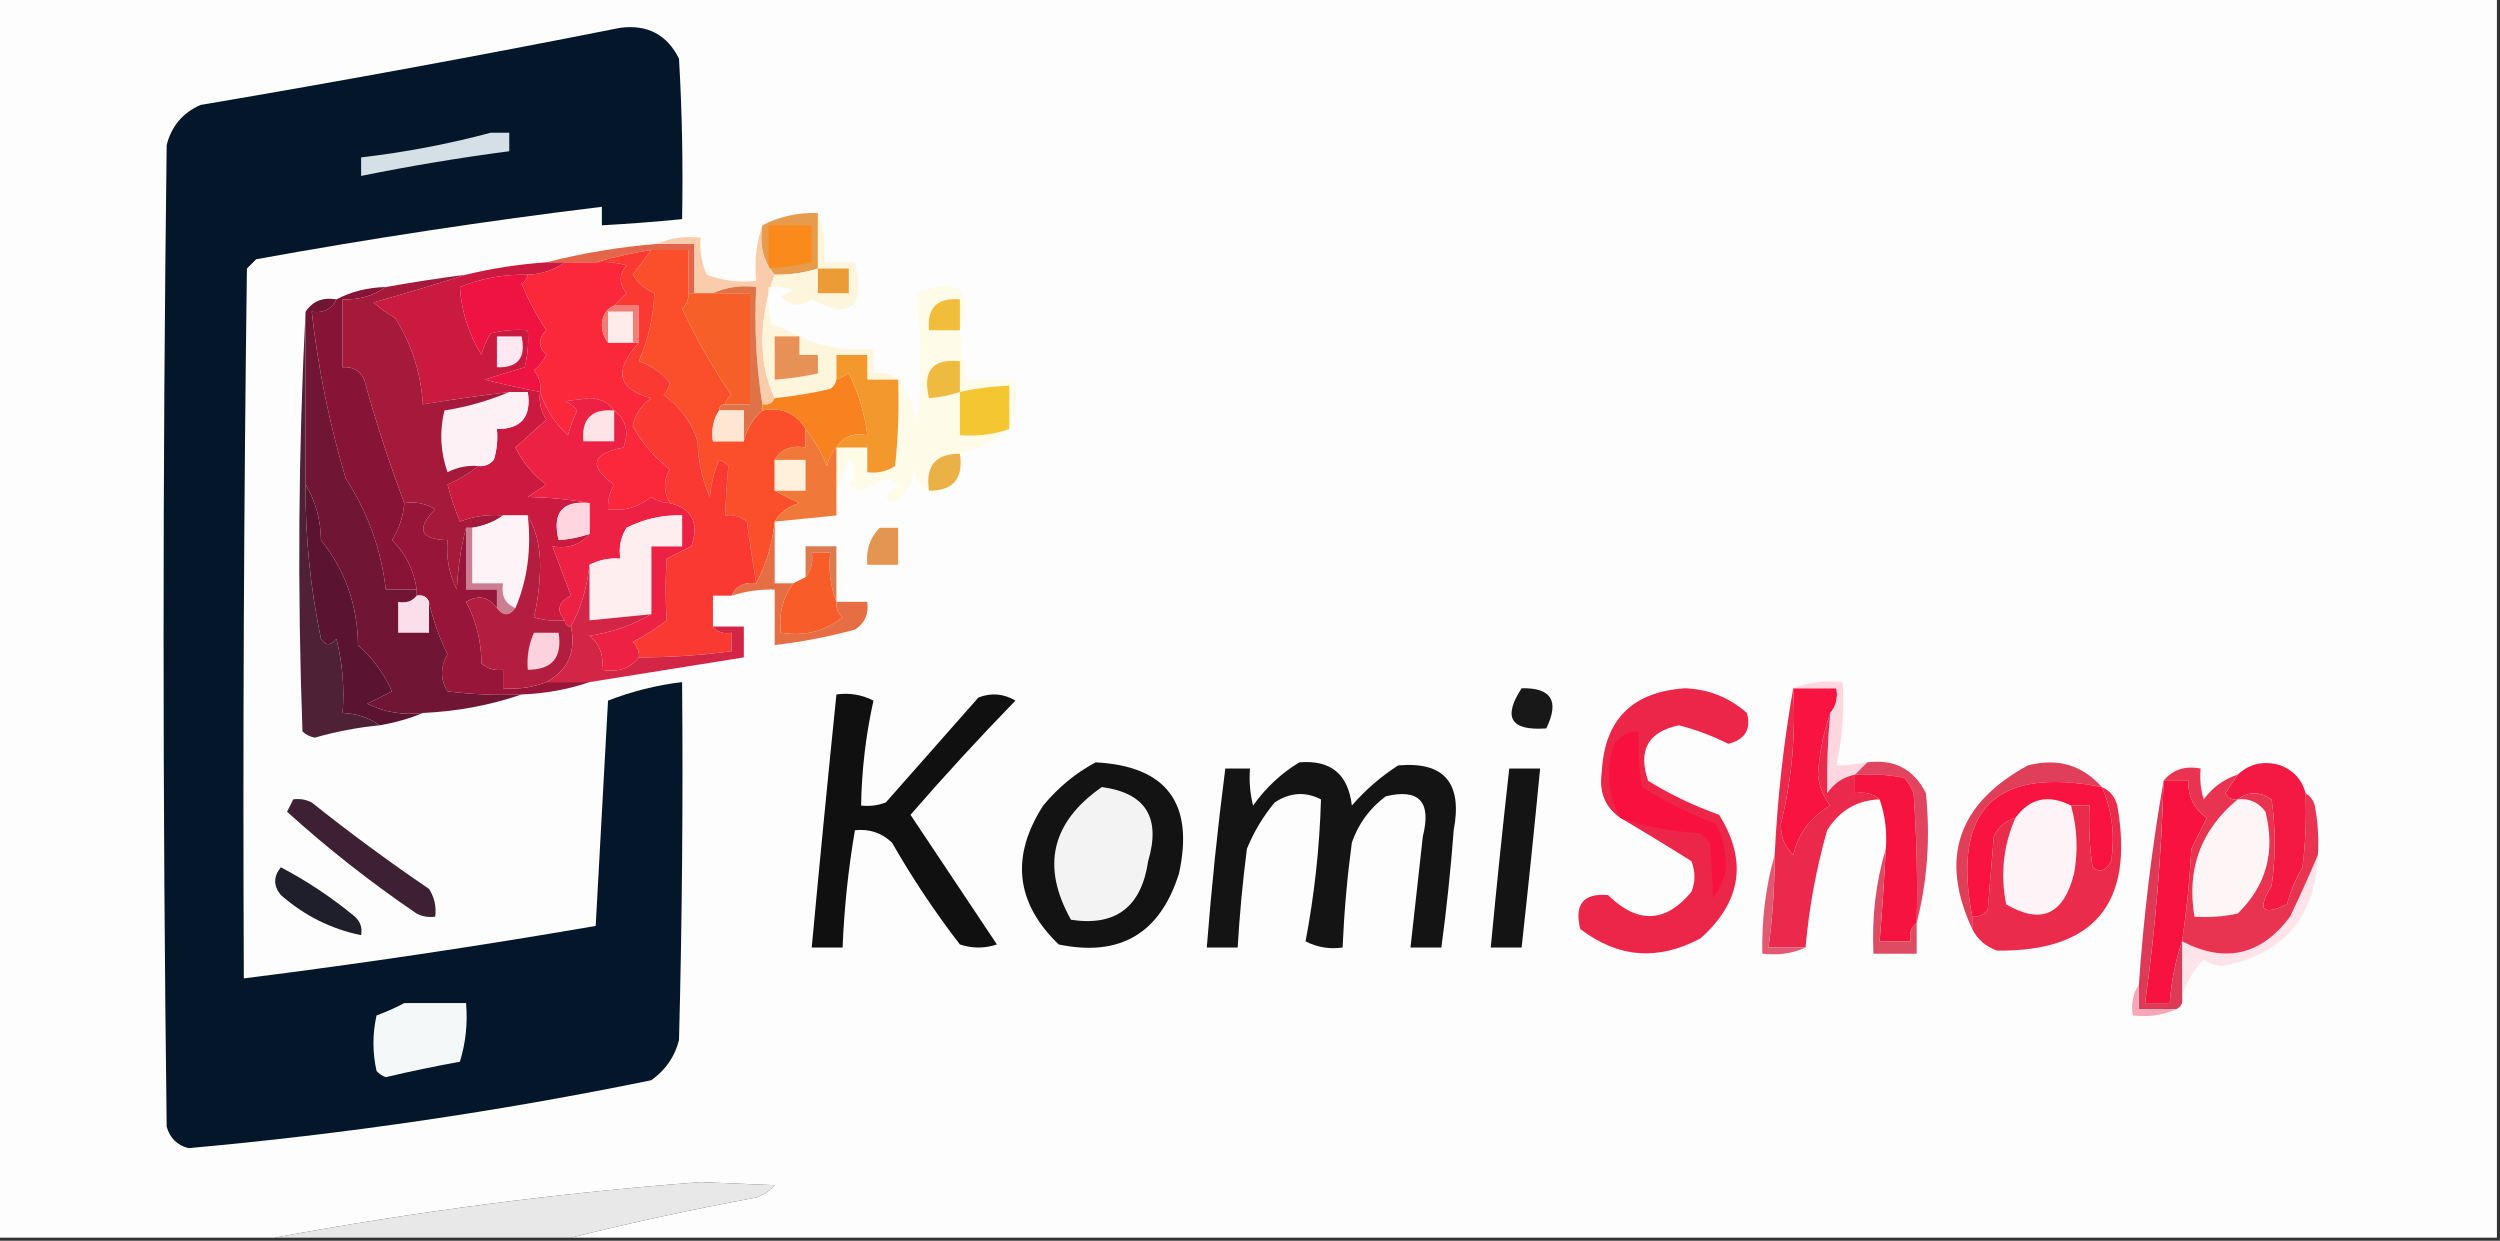 <?xml version="1.0" encoding="UTF-8"?>
<!DOCTYPE svg PUBLIC "-//W3C//DTD SVG 1.1//EN" "http://www.w3.org/Graphics/SVG/1.1/DTD/svg11.dtd">
<svg xmlns="http://www.w3.org/2000/svg" version="1.1" width="405px" height="201px" style="shape-rendering:geometricPrecision; text-rendering:geometricPrecision; image-rendering:optimizeQuality; fill-rule:evenodd; clip-rule:evenodd" xmlns:xlink="http://www.w3.org/1999/xlink">
<rect width="100%" height="100%" fill="#333333" stroke="none"/>
<g><path style="opacity:1" fill="#fdfdfd" d="M -0.5,-0.5 C 134.5,-0.5 269.5,-0.5 404.5,-0.5C 404.5,66.5 404.5,133.5 404.5,200.5C 300.5,200.5 196.5,200.5 92.5,200.5C 102.332,198.045 112.332,195.879 122.5,194C 123.672,193.581 124.672,192.915 125.5,192C 121.5,191.833 117.5,191.667 113.5,191.5C 90.207,193.286 67.207,196.286 44.5,200.5C 29.5,200.5 14.5,200.5 -0.5,200.5C -0.5,133.5 -0.5,66.5 -0.5,-0.5 Z"/></g>
<g><path style="opacity:1" fill="#e79b4d" d="M 132.5,34.5 C 132.5,37.5 132.5,40.5 132.5,43.5C 130.236,44.219 127.903,44.552 125.5,44.5C 123.631,42.365 122.964,39.698 123.5,36.5C 126.219,35.087 129.219,34.42 132.5,34.5 Z"/></g>
<g><path style="opacity:1" fill="#f98a1b" d="M 124.5,36.5 C 126.833,36.5 129.167,36.5 131.5,36.5C 131.5,38.5 131.5,40.5 131.5,42.5C 129.194,42.993 126.861,43.326 124.5,43.5C 124.5,41.167 124.5,38.833 124.5,36.5 Z"/></g>
<g><path style="opacity:1" fill="#e4664a" d="M 106.5,39.5 C 108.5,39.5 110.5,39.5 112.5,39.5C 112.5,42.167 112.5,44.833 112.5,47.5C 112.167,47.5 111.833,47.5 111.5,47.5C 111.5,45.167 111.5,42.833 111.5,40.5C 109.5,40.5 107.5,40.5 105.5,40.5C 102.345,40.99 99.345,41.656 96.5,42.5C 94.833,42.5 93.167,42.5 91.5,42.5C 90.5,42.5 89.5,42.5 88.5,42.5C 94.291,41.013 100.291,40.013 106.5,39.5 Z"/></g>
<g><path style="opacity:1" fill="#04172a" d="M 100.5,4.5 C 104.888,3.943 108.055,5.61 110,9.5C 110.5,18.16 110.666,26.827 110.5,35.5C 106.176,35.927 101.842,36.261 97.5,36.5C 97.5,35.5 97.5,34.5 97.5,33.5C 78.77,35.788 60.104,38.621 41.5,42C 41,42.5 40.5,43 40,43.5C 39.5,81.832 39.333,120.165 39.5,158.5C 58.555,156.102 77.555,153.269 96.5,150C 97.157,137.895 97.824,125.729 98.5,113.5C 102.378,111.991 106.378,110.991 110.5,110.5C 110.667,129.836 110.5,149.17 110,168.5C 109.31,171.196 107.81,173.363 105.5,175C 80.694,180.079 55.694,183.746 30.5,186C 28.667,185.5 27.5,184.333 27,182.5C 26.333,129.5 26.333,76.5 27,23.5C 27.786,20.417 29.619,18.251 32.5,17C 55.357,13.127 78.023,8.96 100.5,4.5 Z"/></g>
<g><path style="opacity:1" fill="#d4e0e6" d="M 79.5,21.5 C 80.5,21.5 81.5,21.5 82.5,21.5C 82.5,22.5 82.5,23.5 82.5,24.5C 74.448,25.555 66.448,26.888 58.5,28.5C 58.5,27.5 58.5,26.5 58.5,25.5C 65.712,24.657 72.712,23.323 79.5,21.5 Z"/></g>
<g><path style="opacity:1" fill="#ee1340" d="M 85.5,44.5 C 85.389,45.117 85.056,45.617 84.5,46C 85.599,48.606 86.932,51.106 88.5,53.5C 87.167,54.833 87.167,56.167 88.5,57.5C 88.023,58.478 87.357,59.311 86.5,60C 87.337,61.011 87.67,62.178 87.5,63.5C 84.527,62.916 81.527,62.249 78.5,61.5C 80.686,60.779 82.853,60.112 85,59.5C 85.496,57.527 85.662,55.527 85.5,53.5C 83.473,53.338 81.473,53.505 79.5,54C 78.809,55.067 78.309,56.234 78,57.5C 75.924,54.107 74.758,50.44 74.5,46.5C 77.95,45.09 81.616,44.424 85.5,44.5 Z"/></g>
<g><path style="opacity:1" fill="#fa283a" d="M 91.5,42.5 C 93.167,42.5 94.833,42.5 96.5,42.5C 98.199,42.34 99.866,42.507 101.5,43C 100.253,44.458 100.253,45.958 101.5,47.5C 100.757,48.182 100.091,48.849 99.5,49.5C 98.306,49.97 97.64,50.97 97.5,52.5C 97.519,53.726 97.853,54.726 98.5,55.5C 99.833,55.5 101.167,55.5 102.5,55.5C 102.833,55.5 103.167,55.5 103.5,55.5C 99.363,60.041 100.03,63.041 105.5,64.5C 103.896,65.603 102.896,67.103 102.5,69C 103.989,71.751 105.989,74.084 108.5,76C 107.464,77.775 107.464,79.609 108.5,81.5C 107.417,81.461 106.417,81.127 105.5,80.5C 103.477,82.173 101.144,82.84 98.5,82.5C 98.421,81.07 98.754,79.736 99.5,78.5C 95.307,75.494 95.807,73.494 101,72.5C 101.941,70.011 101.441,68.011 99.5,66.5C 98.666,65.252 97.333,64.585 95.5,64.5C 94.167,64.667 92.833,64.833 91.5,65C 92.308,65.308 92.975,65.808 93.5,66.5C 92.902,67.795 92.402,69.128 92,70.5C 89.853,68.521 88.353,66.187 87.5,63.5C 87.67,62.178 87.337,61.011 86.5,60C 87.357,59.311 88.023,58.478 88.5,57.5C 87.167,56.167 87.167,54.833 88.5,53.5C 86.932,51.106 85.599,48.606 84.5,46C 85.056,45.617 85.389,45.117 85.5,44.5C 87.786,44.405 89.786,43.738 91.5,42.5 Z"/></g>
<g><path style="opacity:1" fill="#f9cdac" d="M 123.5,36.5 C 122.964,39.698 123.631,42.365 125.5,44.5C 124.252,47.738 123.585,51.238 123.5,55C 123.515,58.576 124.182,61.742 125.5,64.5C 125.158,65.338 124.492,65.672 123.5,65.5C 122.51,59.355 122.177,53.022 122.5,46.5C 119.941,46.198 117.607,46.532 115.5,47.5C 114.5,47.5 113.5,47.5 112.5,47.5C 112.5,44.833 112.5,42.167 112.5,39.5C 110.5,39.5 108.5,39.5 106.5,39.5C 108.607,38.532 110.941,38.198 113.5,38.5C 113.318,40.591 113.652,42.591 114.5,44.5C 117.086,45.48 119.753,45.813 122.5,45.5C 122.19,42.287 122.523,39.287 123.5,36.5 Z"/></g>
<g><path style="opacity:1" fill="#fef5dd" d="M 132.5,34.5 C 133.473,36.948 133.806,39.615 133.5,42.5C 135.167,42.5 136.833,42.5 138.5,42.5C 140.171,49.847 137.838,51.847 131.5,48.5C 129.608,49.813 127.941,49.646 126.5,48C 127.167,47.667 127.833,47.333 128.5,47C 127.207,46.51 125.873,46.343 124.5,46.5C 124.338,48.527 124.505,50.527 125,52.5C 126.622,53.099 128.122,53.766 129.5,54.5C 133.258,56.254 137.258,56.921 141.5,56.5C 141.5,57.833 141.5,59.167 141.5,60.5C 143.099,60.232 144.432,60.566 145.5,61.5C 143.833,61.5 142.167,61.5 140.5,61.5C 140.5,60.167 140.5,58.833 140.5,57.5C 138.833,57.5 137.167,57.5 135.5,57.5C 135.5,58.833 135.5,60.167 135.5,61.5C 135.389,62.117 135.056,62.617 134.5,63C 131.522,63.696 128.522,64.196 125.5,64.5C 124.182,61.742 123.515,58.576 123.5,55C 123.585,51.238 124.252,47.738 125.5,44.5C 127.903,44.552 130.236,44.219 132.5,43.5C 132.5,40.5 132.5,37.5 132.5,34.5 Z"/></g>
<g><path style="opacity:1" fill="#eb9c37" d="M 132.5,43.5 C 134.167,43.5 135.833,43.5 137.5,43.5C 137.5,44.833 137.5,46.167 137.5,47.5C 135.833,47.5 134.167,47.5 132.5,47.5C 132.5,46.167 132.5,44.833 132.5,43.5 Z"/></g>
<g><path style="opacity:1" fill="#f07e76" d="M 99.5,49.5 C 100.833,49.5 102.167,49.5 103.5,49.5C 103.5,51.5 103.5,53.5 103.5,55.5C 103.167,55.5 102.833,55.5 102.5,55.5C 102.5,53.833 102.5,52.167 102.5,50.5C 101.167,50.5 99.833,50.5 98.5,50.5C 98.5,52.167 98.5,53.833 98.5,55.5C 97.853,54.726 97.519,53.726 97.5,52.5C 97.64,50.97 98.306,49.97 99.5,49.5 Z"/></g>
<g><path style="opacity:1" fill="#ffebe9" d="M 102.5,55.5 C 101.167,55.5 99.833,55.5 98.5,55.5C 98.5,53.833 98.5,52.167 98.5,50.5C 99.833,50.5 101.167,50.5 102.5,50.5C 102.5,52.167 102.5,53.833 102.5,55.5 Z"/></g>
<g><path style="opacity:1" fill="#ca1a40" d="M 88.5,42.5 C 89.5,42.5 90.5,42.5 91.5,42.5C 89.786,43.738 87.786,44.405 85.5,44.5C 81.616,44.424 77.95,45.09 74.5,46.5C 74.758,50.44 75.924,54.107 78,57.5C 78.309,56.234 78.809,55.067 79.5,54C 81.473,53.505 83.473,53.338 85.5,53.5C 85.662,55.527 85.496,57.527 85,59.5C 82.853,60.112 80.686,60.779 78.5,61.5C 81.527,62.249 84.527,62.916 87.5,63.5C 87.287,65.144 87.62,66.644 88.5,68C 86.792,69.51 85.126,71.01 83.5,72.5C 84.701,74.909 86.367,76.909 88.5,78.5C 87.5,79.167 86.5,79.833 85.5,80.5C 88.931,80.576 92.265,80.909 95.5,81.5C 91.092,81.062 89.425,83.062 90.5,87.5C 92.216,87.371 93.883,87.038 95.5,86.5C 94.01,88.28 92.01,88.947 89.5,88.5C 90.478,91.131 91.478,93.798 92.5,96.5C 90.42,97.528 90.086,98.862 91.5,100.5C 89.801,100.66 88.134,100.494 86.5,100C 87.143,97.254 87.477,94.421 87.5,91.5C 87.478,88.41 86.812,85.743 85.5,83.5C 84.167,83.5 82.833,83.5 81.5,83.5C 79.08,83.292 76.747,83.626 74.5,84.5C 73.708,82.535 73.041,80.535 72.5,78.5C 74.36,77.675 76.026,76.675 77.5,75.5C 78.496,75.586 79.329,75.252 80,74.5C 80.493,72.866 80.66,71.199 80.5,69.5C 84.446,69.512 86.113,67.512 85.5,63.5C 84.5,63.5 83.5,63.5 82.5,63.5C 77.817,64.074 73.15,64.74 68.5,65.5C 68.188,60.421 66.688,55.754 64,51.5C 62.745,50.789 61.579,49.956 60.5,49C 65.65,47.546 70.65,46.046 75.5,44.5C 79.739,43.465 84.073,42.799 88.5,42.5 Z"/></g>
<g><path style="opacity:1" fill="#ffe8f1" d="M 80.5,54.5 C 81.833,54.5 83.167,54.5 84.5,54.5C 85.244,57.95 83.91,59.616 80.5,59.5C 80.5,57.833 80.5,56.167 80.5,54.5 Z"/></g>
<g><path style="opacity:1" fill="#f75f29" d="M 111.5,47.5 C 111.833,47.5 112.167,47.5 112.5,47.5C 113.5,47.5 114.5,47.5 115.5,47.5C 117.5,47.5 119.5,47.5 121.5,47.5C 121.5,53.5 121.5,59.5 121.5,65.5C 120.167,65.5 118.833,65.5 117.5,65.5C 117.611,64.883 117.944,64.383 118.5,64C 115.461,59.557 112.795,54.89 110.5,50C 111.252,49.329 111.586,48.496 111.5,47.5 Z"/></g>
<g><path style="opacity:1" fill="#fa4f2a" d="M 105.5,40.5 C 107.5,40.5 109.5,40.5 111.5,40.5C 111.5,42.833 111.5,45.167 111.5,47.5C 111.586,48.496 111.252,49.329 110.5,50C 112.795,54.89 115.461,59.557 118.5,64C 117.944,64.383 117.611,64.883 117.5,65.5C 116.833,65.5 116.5,65.833 116.5,66.5C 115.549,67.919 115.216,69.585 115.5,71.5C 117.167,71.5 118.833,71.5 120.5,71.5C 120.972,69.469 121.972,67.802 123.5,66.5C 126.631,65.908 128.964,66.908 130.5,69.5C 130.5,70.5 130.5,71.5 130.5,72.5C 128.219,72.077 126.552,72.744 125.5,74.5C 125.5,76.167 125.5,77.833 125.5,79.5C 126.718,80.161 128.051,80.828 129.5,81.5C 127.668,82.057 126.335,83.057 125.5,84.5C 125.119,88.119 124.119,91.452 122.5,94.5C 121.955,91.187 121.455,87.854 121,84.5C 119.989,83.663 118.822,83.33 117.5,83.5C 117.578,80.748 117.745,78.082 118,75.5C 117.586,75.043 117.086,74.709 116.5,74.5C 115.692,76.423 115.192,78.423 115,80.5C 113.768,77.7 113.101,74.7 113,71.5C 112.023,68.381 110.189,65.881 107.5,64C 108.022,63.439 108.355,62.772 108.5,62C 107.183,60.386 105.517,59.219 103.5,58.5C 105.042,54.924 105.875,51.258 106,47.5C 104.513,46.845 103.347,45.845 102.5,44.5C 103.524,43.148 104.524,41.815 105.5,40.5 Z"/></g>
<g><path style="opacity:1" fill="#e89156" d="M 129.5,54.5 C 129.5,55.5 129.5,56.5 129.5,57.5C 130.5,57.5 131.5,57.5 132.5,57.5C 132.5,58.5 132.5,59.5 132.5,60.5C 130.194,60.993 127.861,61.326 125.5,61.5C 125.5,59.167 125.5,56.833 125.5,54.5C 126.833,54.5 128.167,54.5 129.5,54.5 Z"/></g>
<g><path style="opacity:1" fill="#e07248" d="M 115.5,47.5 C 117.607,46.532 119.941,46.198 122.5,46.5C 122.177,53.022 122.51,59.355 123.5,65.5C 123.5,65.833 123.5,66.167 123.5,66.5C 121.972,67.802 120.972,69.469 120.5,71.5C 120.5,69.833 120.5,68.167 120.5,66.5C 119.167,66.5 117.833,66.5 116.5,66.5C 116.5,65.833 116.833,65.5 117.5,65.5C 118.833,65.5 120.167,65.5 121.5,65.5C 121.5,59.5 121.5,53.5 121.5,47.5C 119.5,47.5 117.5,47.5 115.5,47.5 Z"/></g>
<g><path style="opacity:1" fill="#fef1f5" d="M 82.5,63.5 C 83.5,63.5 84.5,63.5 85.5,63.5C 86.113,67.512 84.446,69.512 80.5,69.5C 80.66,71.199 80.493,72.866 80,74.5C 79.329,75.252 78.496,75.586 77.5,75.5C 75.738,75.357 74.071,75.691 72.5,76.5C 71.343,73.216 71.176,69.882 72,66.5C 75.704,65.911 79.204,64.911 82.5,63.5 Z"/></g>
<g><path style="opacity:1" fill="#f88120" d="M 135.5,72.5 C 134.732,73.263 134.232,74.263 134,75.5C 133.059,73.273 131.892,71.273 130.5,69.5C 128.964,66.908 126.631,65.908 123.5,66.5C 123.5,66.167 123.5,65.833 123.5,65.5C 124.492,65.672 125.158,65.338 125.5,64.5C 128.522,64.196 131.522,63.696 134.5,63C 135.056,62.617 135.389,62.117 135.5,61.5C 136.15,61.196 136.817,60.863 137.5,60.5C 139.091,63.675 140.091,67.008 140.5,70.5C 138.219,70.077 136.552,70.744 135.5,72.5 Z"/></g>
<g><path style="opacity:1" fill="#fefbe8" d="M 155.5,53.5 C 155.833,56.167 156.167,58.833 156.5,61.5C 159.167,61.5 161.833,61.5 164.5,61.5C 164.806,64.385 164.473,67.052 163.5,69.5C 161.207,71.422 158.541,72.755 155.5,73.5C 151.554,73.488 149.887,75.488 150.5,79.5C 148.955,78.77 148.122,77.437 148,75.5C 147.995,78.229 146.829,80.229 144.5,81.5C 144.167,81.167 143.833,80.833 143.5,80.5C 144.167,79.833 144.833,79.167 145.5,78.5C 145,78.167 144.5,77.833 144,77.5C 142.333,78.167 140.667,78.833 139,79.5C 138.5,79.167 138,78.833 137.5,78.5C 138.645,77.109 138.645,75.776 137.5,74.5C 136.83,76.291 136.163,77.958 135.5,79.5C 135.5,77.167 135.5,74.833 135.5,72.5C 137.167,72.5 138.833,72.5 140.5,72.5C 140.5,73.833 140.5,75.167 140.5,76.5C 142.144,76.713 143.644,76.38 145,75.5C 145.499,70.845 145.666,66.178 145.5,61.5C 147.062,63.372 148.062,65.705 148.5,68.5C 149.337,61.522 149.337,54.522 148.5,47.5C 155.443,44.786 157.776,46.786 155.5,53.5 Z"/></g>
<g><path style="opacity:1" fill="#f4c632" d="M 163.5,69.5 C 160.946,70.388 158.279,70.721 155.5,70.5C 155.5,68.167 155.5,65.833 155.5,63.5C 158.127,62.908 160.794,62.575 163.5,62.5C 163.5,64.833 163.5,67.167 163.5,69.5 Z"/></g>
<g><path style="opacity:1" fill="#eeba40" d="M 155.5,63.5 C 153.883,64.038 152.216,64.371 150.5,64.5C 149.425,60.062 151.092,58.062 155.5,58.5C 155.5,60.167 155.5,61.833 155.5,63.5 Z"/></g>
<g><path style="opacity:1" fill="#f0be3b" d="M 155.5,53.5 C 153.833,53.5 152.167,53.5 150.5,53.5C 150.162,49.849 151.828,48.183 155.5,48.5C 155.5,50.167 155.5,51.833 155.5,53.5 Z"/></g>
<g><path style="opacity:1" fill="#ffe6d2" d="M 116.5,66.5 C 117.833,66.5 119.167,66.5 120.5,66.5C 120.5,68.167 120.5,69.833 120.5,71.5C 118.833,71.5 117.167,71.5 115.5,71.5C 115.216,69.585 115.549,67.919 116.5,66.5 Z"/></g>
<g><path style="opacity:1" fill="#f3982c" d="M 145.5,61.5 C 145.666,66.178 145.499,70.845 145,75.5C 143.644,76.38 142.144,76.713 140.5,76.5C 140.5,75.167 140.5,73.833 140.5,72.5C 138.833,72.5 137.167,72.5 135.5,72.5C 136.552,70.744 138.219,70.077 140.5,70.5C 140.091,67.008 139.091,63.675 137.5,60.5C 136.817,60.863 136.15,61.196 135.5,61.5C 135.5,60.167 135.5,58.833 135.5,57.5C 137.167,57.5 138.833,57.5 140.5,57.5C 140.5,58.833 140.5,60.167 140.5,61.5C 142.167,61.5 143.833,61.5 145.5,61.5 Z"/></g>
<g><path style="opacity:1" fill="#871436" d="M 62.5,46.5 C 60.486,47.924 58.152,48.59 55.5,48.5C 55.5,52.167 55.5,55.833 55.5,59.5C 57.124,59.36 58.29,60.027 59,61.5C 60.892,68.34 63.058,75.006 65.5,81.5C 65.318,83.675 64.651,85.675 63.5,87.5C 65.72,89.684 67.053,92.35 67.5,95.5C 65.833,95.5 64.167,95.5 62.5,95.5C 61.743,88.988 59.577,82.988 56,77.5C 53.357,68.605 51.524,59.605 50.5,50.5C 52.38,50.771 53.713,50.104 54.5,48.5C 56.905,47.232 59.572,46.565 62.5,46.5 Z"/></g>
<g><path style="opacity:1" fill="#a5193b" d="M 75.5,44.5 C 70.65,46.046 65.65,47.546 60.5,49C 61.579,49.956 62.745,50.789 64,51.5C 66.688,55.754 68.188,60.421 68.5,65.5C 73.15,64.74 77.817,64.074 82.5,63.5C 79.204,64.911 75.704,65.911 72,66.5C 71.176,69.882 71.343,73.216 72.5,76.5C 74.071,75.691 75.738,75.357 77.5,75.5C 76.026,76.675 74.36,77.675 72.5,78.5C 73.041,80.535 73.708,82.535 74.5,84.5C 76.747,83.626 79.08,83.292 81.5,83.5C 80.07,84.537 78.403,85.204 76.5,85.5C 76.167,85.5 75.833,85.5 75.5,85.5C 74.679,88.641 74.179,91.975 74,95.5C 72.748,92.987 72.248,90.32 72.5,87.5C 68.037,87.368 67.37,85.701 70.5,82.5C 68.955,81.548 67.288,81.215 65.5,81.5C 63.058,75.006 60.892,68.34 59,61.5C 58.29,60.027 57.124,59.36 55.5,59.5C 55.5,55.833 55.5,52.167 55.5,48.5C 58.152,48.59 60.486,47.924 62.5,46.5C 66.814,45.725 71.147,45.059 75.5,44.5 Z"/></g>
<g><path style="opacity:1" fill="#ec2143" d="M 87.5,63.5 C 88.353,66.187 89.853,68.521 92,70.5C 92.402,69.128 92.902,67.795 93.5,66.5C 92.975,65.808 92.308,65.308 91.5,65C 92.833,64.833 94.167,64.667 95.5,64.5C 97.333,64.585 98.666,65.252 99.5,66.5C 101.441,68.011 101.941,70.011 101,72.5C 95.807,73.494 95.307,75.494 99.5,78.5C 98.754,79.736 98.421,81.07 98.5,82.5C 101.144,82.84 103.477,82.173 105.5,80.5C 106.417,81.127 107.417,81.461 108.5,81.5C 112.144,82.405 113.311,84.738 112,88.5C 110.667,89.167 109.333,89.833 108,90.5C 107.785,93.856 107.785,97.189 108,100.5C 106.282,101.85 104.448,103.017 102.5,104C 103.252,104.671 103.586,105.504 103.5,106.5C 102.082,108.308 100.082,108.975 97.5,108.5C 97.859,106.234 97.192,104.401 95.5,103C 99.167,102.429 102.5,101.263 105.5,99.5C 105.5,95.833 105.5,92.167 105.5,88.5C 107.167,88.5 108.833,88.5 110.5,88.5C 110.5,86.833 110.5,85.167 110.5,83.5C 107.333,83.4 104.333,84.067 101.5,85.5C 100.548,87.045 100.215,88.712 100.5,90.5C 98.709,90.366 97.042,90.699 95.5,91.5C 95.119,95.119 94.119,98.452 92.5,101.5C 91.833,101.5 91.5,101.167 91.5,100.5C 90.086,98.862 90.42,97.528 92.5,96.5C 91.478,93.798 90.478,91.131 89.5,88.5C 92.01,88.947 94.01,88.28 95.5,86.5C 95.5,84.833 95.5,83.167 95.5,81.5C 92.265,80.909 88.931,80.576 85.5,80.5C 86.5,79.833 87.5,79.167 88.5,78.5C 86.367,76.909 84.701,74.909 83.5,72.5C 85.126,71.01 86.792,69.51 88.5,68C 87.62,66.644 87.287,65.144 87.5,63.5 Z"/></g>
<g><path style="opacity:1" fill="#ffe4e7" d="M 99.5,66.5 C 99.5,68.167 99.5,69.833 99.5,71.5C 97.833,71.5 96.167,71.5 94.5,71.5C 94.162,67.849 95.828,66.183 99.5,66.5 Z"/></g>
<g><path style="opacity:1" fill="#eab146" d="M 155.5,73.5 C 156.113,77.512 154.446,79.512 150.5,79.5C 149.887,75.488 151.554,73.488 155.5,73.5 Z"/></g>
<g><path style="opacity:1" fill="#fff0db" d="M 125.5,74.5 C 127.167,74.5 128.833,74.5 130.5,74.5C 130.5,76.167 130.5,77.833 130.5,79.5C 128.833,79.5 127.167,79.5 125.5,79.5C 125.5,77.833 125.5,76.167 125.5,74.5 Z"/></g>
<g><path style="opacity:1" fill="#f07839" d="M 130.5,69.5 C 131.892,71.273 133.059,73.273 134,75.5C 134.232,74.263 134.732,73.263 135.5,72.5C 135.5,74.833 135.5,77.167 135.5,79.5C 135.5,80.833 135.5,82.167 135.5,83.5C 132.167,83.833 128.833,84.167 125.5,84.5C 126.335,83.057 127.668,82.057 129.5,81.5C 128.051,80.828 126.718,80.161 125.5,79.5C 127.167,79.5 128.833,79.5 130.5,79.5C 130.5,77.833 130.5,76.167 130.5,74.5C 128.833,74.5 127.167,74.5 125.5,74.5C 126.552,72.744 128.219,72.077 130.5,72.5C 130.5,71.5 130.5,70.5 130.5,69.5 Z"/></g>
<g><path style="opacity:1" fill="#fa3933" d="M 105.5,40.5 C 104.524,41.815 103.524,43.148 102.5,44.5C 103.347,45.845 104.513,46.845 106,47.5C 105.875,51.258 105.042,54.924 103.5,58.5C 105.517,59.219 107.183,60.386 108.5,62C 108.355,62.772 108.022,63.439 107.5,64C 110.189,65.881 112.023,68.381 113,71.5C 113.101,74.7 113.768,77.7 115,80.5C 115.192,78.423 115.692,76.423 116.5,74.5C 117.086,74.709 117.586,75.043 118,75.5C 117.745,78.082 117.578,80.748 117.5,83.5C 118.822,83.33 119.989,83.663 121,84.5C 121.455,87.854 121.955,91.187 122.5,94.5C 120.62,94.229 119.287,94.896 118.5,96.5C 117.5,96.5 116.5,96.5 115.5,96.5C 115.5,98.167 115.5,99.833 115.5,101.5C 116.209,102.404 117.209,102.737 118.5,102.5C 118.5,103.5 118.5,104.5 118.5,105.5C 113.527,106.164 108.527,106.497 103.5,106.5C 103.586,105.504 103.252,104.671 102.5,104C 104.448,103.017 106.282,101.85 108,100.5C 107.785,97.189 107.785,93.856 108,90.5C 109.333,89.833 110.667,89.167 112,88.5C 113.311,84.738 112.144,82.405 108.5,81.5C 107.464,79.609 107.464,77.775 108.5,76C 105.989,74.084 103.989,71.751 102.5,69C 102.896,67.103 103.896,65.603 105.5,64.5C 100.03,63.041 99.363,60.041 103.5,55.5C 103.5,53.5 103.5,51.5 103.5,49.5C 102.167,49.5 100.833,49.5 99.5,49.5C 100.091,48.849 100.757,48.182 101.5,47.5C 100.253,45.958 100.253,44.458 101.5,43C 99.866,42.507 98.199,42.34 96.5,42.5C 99.345,41.656 102.345,40.99 105.5,40.5 Z"/></g>
<g><path style="opacity:1" fill="#ffd5e0" d="M 95.5,81.5 C 95.5,83.167 95.5,84.833 95.5,86.5C 93.883,87.038 92.216,87.371 90.5,87.5C 89.425,83.062 91.092,81.062 95.5,81.5 Z"/></g>
<g><path style="opacity:1" fill="#fef4f8" d="M 81.5,83.5 C 82.833,83.5 84.167,83.5 85.5,83.5C 86.108,88.944 85.442,93.944 83.5,98.5C 81.823,97.817 81.157,96.483 81.5,94.5C 79.833,94.5 78.167,94.5 76.5,94.5C 76.5,91.5 76.5,88.5 76.5,85.5C 78.403,85.204 80.07,84.537 81.5,83.5 Z"/></g>
<g><path style="opacity:1" fill="#cb7e92" d="M 75.5,85.5 C 75.833,85.5 76.167,85.5 76.5,85.5C 76.5,88.5 76.5,91.5 76.5,94.5C 78.167,94.5 79.833,94.5 81.5,94.5C 81.157,96.483 81.823,97.817 83.5,98.5C 82.5,99.833 81.5,99.833 80.5,98.5C 80.5,97.5 80.5,96.5 80.5,95.5C 78.833,95.5 77.167,95.5 75.5,95.5C 75.5,92.167 75.5,88.833 75.5,85.5 Z"/></g>
<g><path style="opacity:1" fill="#e39551" d="M 142.5,85.5 C 143.5,85.5 144.5,85.5 145.5,85.5C 145.5,87.5 145.5,89.5 145.5,91.5C 143.833,91.5 142.167,91.5 140.5,91.5C 140.259,89.114 140.925,87.114 142.5,85.5 Z"/></g>
<g><path style="opacity:1" fill="#db7b50" d="M 135.5,97.5 C 134.527,95.052 134.194,92.385 134.5,89.5C 133.5,89.5 132.5,89.5 131.5,89.5C 131.768,91.099 131.434,92.432 130.5,93.5C 130.5,91.833 130.5,90.167 130.5,88.5C 132.167,88.5 133.833,88.5 135.5,88.5C 135.5,91.5 135.5,94.5 135.5,97.5 Z"/></g>
<g><path style="opacity:1" fill="#961538" d="M 65.5,81.5 C 67.288,81.215 68.955,81.548 70.5,82.5C 67.37,85.701 68.037,87.368 72.5,87.5C 72.248,90.32 72.748,92.987 74,95.5C 74.179,91.975 74.679,88.641 75.5,85.5C 75.5,88.833 75.5,92.167 75.5,95.5C 77.167,95.5 78.833,95.5 80.5,95.5C 80.5,96.5 80.5,97.5 80.5,98.5C 79.134,96.65 77.467,96.316 75.5,97.5C 77.141,100.558 77.974,103.892 78,107.5C 79.011,108.337 80.178,108.67 81.5,108.5C 81.5,109.5 81.5,110.5 81.5,111.5C 83.95,111.702 86.283,111.369 88.5,110.5C 90.833,110.5 93.167,110.5 95.5,110.5C 92.054,111.687 88.388,112.354 84.5,112.5C 80.486,112.666 76.486,112.499 72.5,112C 71.308,110.055 71.308,108.055 72.5,106C 71.132,103.214 70.132,100.38 69.5,97.5C 69.158,96.662 68.492,96.328 67.5,96.5C 67.5,96.167 67.5,95.833 67.5,95.5C 67.053,92.35 65.72,89.684 63.5,87.5C 64.651,85.675 65.318,83.675 65.5,81.5 Z"/></g>
<g><path style="opacity:1" fill="#ffeef0" d="M 105.5,99.5 C 102.167,99.833 98.833,100.167 95.5,100.5C 95.5,97.5 95.5,94.5 95.5,91.5C 97.042,90.699 98.709,90.366 100.5,90.5C 100.215,88.712 100.548,87.045 101.5,85.5C 104.333,84.067 107.333,83.4 110.5,83.5C 110.5,85.167 110.5,86.833 110.5,88.5C 108.833,88.5 107.167,88.5 105.5,88.5C 105.5,92.167 105.5,95.833 105.5,99.5 Z"/></g>
<g><path style="opacity:1" fill="#5a1431" d="M 49.5,78.5 C 51.109,81.149 51.943,84.149 52,87.5C 55.914,92.36 57.914,98.027 58,104.5C 60.368,106.594 62.202,109.094 63.5,112C 62.167,112.667 60.833,113.333 59.5,114C 62.278,115.392 65.278,115.892 68.5,115.5C 66.343,116.407 64.01,117.073 61.5,117.5C 59.786,116.262 57.786,115.595 55.5,115.5C 55.824,111.445 55.491,107.445 54.5,103.5C 53.575,104.641 52.741,104.641 52,103.5C 50.274,95.252 49.441,86.918 49.5,78.5 Z"/></g>
<g><path style="opacity:1" fill="#4f2137" d="M 49.5,50.5 C 49.5,59.833 49.5,69.167 49.5,78.5C 49.441,86.918 50.274,95.252 52,103.5C 52.741,104.641 53.575,104.641 54.5,103.5C 55.491,107.445 55.824,111.445 55.5,115.5C 57.786,115.595 59.786,116.262 61.5,117.5C 57.947,117.844 54.447,118.511 51,119.5C 50.228,119.355 49.561,119.022 49,118.5C 48.17,95.663 48.337,72.996 49.5,50.5 Z"/></g>
<g><path style="opacity:1" fill="#f85c29" d="M 135.5,97.5 C 135.414,98.496 135.748,99.329 136.5,100C 133.635,102.286 130.302,103.12 126.5,102.5C 126.132,99.467 126.798,96.8 128.5,94.5C 129.167,94.167 129.833,93.833 130.5,93.5C 131.434,92.432 131.768,91.099 131.5,89.5C 132.5,89.5 133.5,89.5 134.5,89.5C 134.194,92.385 134.527,95.052 135.5,97.5 Z"/></g>
<g><path style="opacity:1" fill="#fadfea" d="M 67.5,96.5 C 68.492,96.328 69.158,96.662 69.5,97.5C 69.5,99.167 69.5,100.833 69.5,102.5C 67.833,102.5 66.167,102.5 64.5,102.5C 64.5,100.833 64.5,99.167 64.5,97.5C 65.791,97.737 66.791,97.404 67.5,96.5 Z"/></g>
<g><path style="opacity:1" fill="#e66e45" d="M 125.5,84.5 C 125.5,87.833 125.5,91.167 125.5,94.5C 126.5,94.5 127.5,94.5 128.5,94.5C 126.798,96.8 126.132,99.467 126.5,102.5C 130.302,103.12 133.635,102.286 136.5,100C 135.748,99.329 135.414,98.496 135.5,97.5C 137.167,97.5 138.833,97.5 140.5,97.5C 140.773,99.451 140.107,100.951 138.5,102C 134.225,103.158 129.891,103.992 125.5,104.5C 125.5,101.5 125.5,98.5 125.5,95.5C 123.097,95.448 120.764,95.781 118.5,96.5C 119.287,94.896 120.62,94.229 122.5,94.5C 124.119,91.452 125.119,88.119 125.5,84.5 Z"/></g>
<g><path style="opacity:1" fill="#711534" d="M 54.5,48.5 C 53.713,50.104 52.38,50.771 50.5,50.5C 51.524,59.605 53.357,68.605 56,77.5C 59.577,82.988 61.743,88.988 62.5,95.5C 64.167,95.5 65.833,95.5 67.5,95.5C 67.5,95.833 67.5,96.167 67.5,96.5C 66.791,97.404 65.791,97.737 64.5,97.5C 64.5,99.167 64.5,100.833 64.5,102.5C 66.167,102.5 67.833,102.5 69.5,102.5C 69.5,100.833 69.5,99.167 69.5,97.5C 70.132,100.38 71.132,103.214 72.5,106C 71.308,108.055 71.308,110.055 72.5,112C 76.486,112.499 80.486,112.666 84.5,112.5C 79.428,114.246 74.095,115.246 68.5,115.5C 65.278,115.892 62.278,115.392 59.5,114C 60.833,113.333 62.167,112.667 63.5,112C 62.202,109.094 60.368,106.594 58,104.5C 57.914,98.027 55.914,92.36 52,87.5C 51.943,84.149 51.109,81.149 49.5,78.5C 49.5,69.167 49.5,59.833 49.5,50.5C 50.635,48.787 52.302,48.12 54.5,48.5 Z"/></g>
<g><path style="opacity:1" fill="#b31e40" d="M 85.5,83.5 C 86.812,85.743 87.478,88.41 87.5,91.5C 87.477,94.421 87.143,97.254 86.5,100C 88.134,100.494 89.801,100.66 91.5,100.5C 91.5,101.167 91.833,101.5 92.5,101.5C 93.342,105.621 92.008,108.621 88.5,110.5C 86.283,111.369 83.95,111.702 81.5,111.5C 81.5,110.5 81.5,109.5 81.5,108.5C 80.178,108.67 79.011,108.337 78,107.5C 77.974,103.892 77.141,100.558 75.5,97.5C 77.467,96.316 79.134,96.65 80.5,98.5C 81.5,99.833 82.5,99.833 83.5,98.5C 85.442,93.944 86.108,88.944 85.5,83.5 Z"/></g>
<g><path style="opacity:1" fill="#fbd2de" d="M 86.5,102.5 C 87.833,102.5 89.167,102.5 90.5,102.5C 91.113,106.512 89.446,108.512 85.5,108.5C 85.325,106.379 85.659,104.379 86.5,102.5 Z"/></g>
<g><path style="opacity:1" fill="#d32545" d="M 95.5,91.5 C 95.5,94.5 95.5,97.5 95.5,100.5C 98.833,100.167 102.167,99.833 105.5,99.5C 102.5,101.263 99.167,102.429 95.5,103C 97.192,104.401 97.859,106.234 97.5,108.5C 100.082,108.975 102.082,108.308 103.5,106.5C 108.527,106.497 113.527,106.164 118.5,105.5C 118.5,104.5 118.5,103.5 118.5,102.5C 117.209,102.737 116.209,102.404 115.5,101.5C 117.167,101.5 118.833,101.5 120.5,101.5C 120.5,103.167 120.5,104.833 120.5,106.5C 112.165,107.834 103.832,109.167 95.5,110.5C 93.167,110.5 90.833,110.5 88.5,110.5C 92.008,108.621 93.342,105.621 92.5,101.5C 94.119,98.452 95.119,95.119 95.5,91.5 Z"/></g>
<g><path style="opacity:1" fill="#181818" d="M 246.5,111.5 C 251.328,111.385 252.661,113.552 250.5,118C 244.738,118.418 243.404,116.251 246.5,111.5 Z"/></g>
<g><path style="opacity:1" fill="#101010" d="M 135.5,112.5 C 137.604,112.201 139.604,112.534 141.5,113.5C 140.26,119.086 139.594,124.753 139.5,130.5C 140.873,130.657 142.207,130.49 143.5,130C 148.5,124.333 153.5,118.667 158.5,113C 160.579,112.192 162.579,112.359 164.5,113.5C 158.649,119.517 152.983,125.683 147.5,132C 152.167,139 156.833,146 161.5,153C 159.5,153.667 157.5,153.667 155.5,153C 151.461,147.758 147.795,142.258 144.5,136.5C 142.827,134.914 140.827,134.247 138.5,134.5C 137.423,140.782 136.757,147.116 136.5,153.5C 134.833,153.5 133.167,153.5 131.5,153.5C 132.767,139.828 134.101,126.161 135.5,112.5 Z"/></g>
<g><path style="opacity:1" fill="#f81340" d="M 290.5,111.5 C 292.833,111.5 295.167,111.5 297.5,111.5C 297.768,113.099 297.434,114.432 296.5,115.5C 295.421,118.617 294.754,121.95 294.5,125.5C 294.716,127.384 295.383,129.051 296.5,130.5C 293.363,132.305 291.363,134.971 290.5,138.5C 289.104,137.148 288.437,135.481 288.5,133.5C 290.277,126.283 290.944,118.95 290.5,111.5 Z"/></g>
<g><path style="opacity:1" fill="#131313" d="M 177.5,123.5 C 188.988,124.116 193.488,130.116 191,141.5C 187.941,151.235 181.441,155.068 171.5,153C 164.528,146.249 163.694,138.749 169,130.5C 171.441,127.546 174.275,125.213 177.5,123.5 Z"/></g>
<g><path style="opacity:1" fill="#141414" d="M 210.5,123.5 C 215.576,123.073 218.409,125.407 219,130.5C 221.205,127.96 223.705,125.793 226.5,124C 233.955,123.33 236.955,126.83 235.5,134.5C 235.02,140.86 234.353,147.194 233.5,153.5C 231.833,153.5 230.167,153.5 228.5,153.5C 229.165,147.507 229.832,141.507 230.5,135.5C 231.911,129.879 229.911,127.712 224.5,129C 221.894,130.938 220.061,133.438 219,136.5C 218.243,142.149 217.743,147.816 217.5,153.5C 215.396,153.799 213.396,153.466 211.5,152.5C 212.946,144.883 213.779,137.216 214,129.5C 211.455,128.203 208.955,128.369 206.5,130C 204.623,132.251 203.123,134.751 202,137.5C 201.316,142.822 200.816,148.156 200.5,153.5C 198.833,153.5 197.167,153.5 195.5,153.5C 196.253,143.807 197.253,134.14 198.5,124.5C 199.833,124.5 201.167,124.5 202.5,124.5C 202.338,126.527 202.505,128.527 203,130.5C 205.069,127.594 207.569,125.261 210.5,123.5 Z"/></g>
<g><path style="opacity:1" fill="#141414" d="M 244.5,124.5 C 246.167,124.5 247.833,124.5 249.5,124.5C 248.565,134.181 247.565,143.847 246.5,153.5C 244.833,153.5 243.167,153.5 241.5,153.5C 242.418,143.824 243.418,134.157 244.5,124.5 Z"/></g>
<g><path style="opacity:1" fill="#fed7e1" d="M 290.5,111.5 C 292.948,110.527 295.615,110.194 298.5,110.5C 298.8,115.099 298.467,119.599 297.5,124C 299.107,123.981 300.774,123.815 302.5,123.5C 301.833,124.167 301.167,124.833 300.5,125.5C 298.629,125.859 297.129,126.859 296,128.5C 295.924,124.181 296.091,119.848 296.5,115.5C 297.434,114.432 297.768,113.099 297.5,111.5C 295.167,111.5 292.833,111.5 290.5,111.5 Z"/></g>
<g><path style="opacity:1" fill="#f3f3f3" d="M 178.5,127.5 C 185.598,128.458 188.098,132.458 186,139.5C 184.907,146.945 180.74,150.112 173.5,149C 168.649,140.375 170.316,133.208 178.5,127.5 Z"/></g>
<g><path style="opacity:1" fill="#fef4f7" d="M 335.5,130.5 C 336.511,134.112 336.678,137.779 336,141.5C 334.33,148.176 330.663,149.842 325,146.5C 324.034,141.61 324.534,136.943 326.5,132.5C 328.803,129.303 331.803,128.637 335.5,130.5 Z"/></g>
<g><path style="opacity:1" fill="#f31943" d="M 373.5,128.5 C 373.666,132.514 373.499,136.514 373,140.5C 371.878,142.42 371.044,144.42 370.5,146.5C 366.446,148.406 365.612,147.406 368,143.5C 368.667,138.833 368.667,134.167 368,129.5C 366.057,128.193 364.223,128.193 362.5,129.5C 361.624,129.631 360.957,129.298 360.5,128.5C 361.193,127.482 361.859,126.482 362.5,125.5C 364.455,123.674 366.788,123.174 369.5,124C 371.635,124.876 372.969,126.376 373.5,128.5 Z"/></g>
<g><path style="opacity:1" fill="#f71240" d="M 350.5,126.5 C 351.833,126.5 353.167,126.5 354.5,126.5C 354.429,129.024 355.429,131.024 357.5,132.5C 356.667,134.167 355.833,135.833 355,137.5C 354.728,142.549 354.228,147.549 353.5,152.5C 352.419,155.627 351.753,158.96 351.5,162.5C 350.167,162.5 348.833,162.5 347.5,162.5C 349.158,150.557 350.158,138.557 350.5,126.5 Z"/></g>
<g><path style="opacity:1" fill="#e1445e" d="M 302.5,123.5 C 306.888,122.943 310.055,124.61 312,128.5C 312.739,135.725 312.239,142.725 310.5,149.5C 310.666,142.492 310.5,135.492 310,128.5C 309.626,127.584 309.126,126.75 308.5,126C 305.854,125.503 303.187,125.336 300.5,125.5C 301.167,124.833 301.833,124.167 302.5,123.5 Z"/></g>
<g><path style="opacity:1" fill="#e03f59" d="M 340.5,127.5 C 323.195,124.138 316.195,131.138 319.5,148.5C 319.5,149.167 319.5,149.833 319.5,150.5C 314.158,139.027 317.158,130.194 328.5,124C 333.305,122.746 337.305,123.913 340.5,127.5 Z"/></g>
<g><path style="opacity:1" fill="#eb294c" d="M 290.5,111.5 C 290.944,118.95 290.277,126.283 288.5,133.5C 288.437,135.481 289.104,137.148 290.5,138.5C 291.363,134.971 293.363,132.305 296.5,130.5C 295.383,129.051 294.716,127.384 294.5,125.5C 294.754,121.95 295.421,118.617 296.5,115.5C 296.091,119.848 295.924,124.181 296,128.5C 297.129,126.859 298.629,125.859 300.5,125.5C 300.5,126.5 300.5,127.5 300.5,128.5C 302.099,128.232 303.432,128.566 304.5,129.5C 300.853,129.622 298.019,131.288 296,134.5C 294.232,140.706 293.065,147.039 292.5,153.5C 290.5,153.5 288.5,153.5 286.5,153.5C 287.164,148.527 287.497,143.527 287.5,138.5C 287.944,129.298 288.944,120.298 290.5,111.5 Z"/></g>
<g><path style="opacity:1" fill="#3d2033" d="M 47.5,129.5 C 48.552,129.351 49.552,129.517 50.5,130C 56.655,134.911 62.989,139.577 69.5,144C 70.38,145.356 70.713,146.856 70.5,148.5C 69.448,148.649 68.448,148.483 67.5,148C 60.098,142.971 53.098,137.471 46.5,131.5C 46.863,130.817 47.196,130.15 47.5,129.5 Z"/></g>
<g><path style="opacity:1" fill="#f81341" d="M 340.5,127.5 C 342.159,131.285 342.659,135.285 342,139.5C 341.147,141.125 340.147,141.458 339,140.5C 338.502,137.183 338.335,133.85 338.5,130.5C 337.5,130.5 336.5,130.5 335.5,130.5C 331.803,128.637 328.803,129.303 326.5,132.5C 324.926,132.937 323.759,133.937 323,135.5C 322.667,139.5 322.333,143.5 322,147.5C 321.329,148.252 320.496,148.586 319.5,148.5C 316.195,131.138 323.195,124.138 340.5,127.5 Z"/></g>
<g><path style="opacity:1" fill="#f61340" d="M 300.5,125.5 C 303.187,125.336 305.854,125.503 308.5,126C 309.126,126.75 309.626,127.584 310,128.5C 310.5,135.492 310.666,142.492 310.5,149.5C 309.596,150.209 309.263,151.209 309.5,152.5C 307.833,152.5 306.167,152.5 304.5,152.5C 304.916,147.507 305.249,142.507 305.5,137.5C 305.721,134.721 305.388,132.054 304.5,129.5C 303.432,128.566 302.099,128.232 300.5,128.5C 300.5,127.5 300.5,126.5 300.5,125.5 Z"/></g>
<g><path style="opacity:1" fill="#1f1f2c" d="M 45.5,140.5 C 49.736,142.723 53.736,145.389 57.5,148.5C 58.386,149.325 58.719,150.325 58.5,151.5C 53.645,150.503 49.312,148.336 45.5,145C 44.272,143.51 44.272,142.01 45.5,140.5 Z"/></g>
<g><path style="opacity:1" fill="#e25972" d="M 287.5,138.5 C 287.497,143.527 287.164,148.527 286.5,153.5C 288.5,153.5 290.5,153.5 292.5,153.5C 290.393,154.468 288.059,154.802 285.5,154.5C 285.376,148.931 286.043,143.598 287.5,138.5 Z"/></g>
<g><path style="opacity:1" fill="#ffe3eb" d="M 375.5,138.5 C 375.099,148.614 369.933,154.614 360,156.5C 358.893,156.415 357.893,156.081 357,155.5C 355.25,157.257 354.084,159.257 353.5,161.5C 353.5,158.5 353.5,155.5 353.5,152.5C 360.466,156.1 366.299,154.767 371,148.5C 372.62,145.107 374.12,141.774 375.5,138.5 Z"/></g>
<g><path style="opacity:1" fill="#ec2649" d="M 262.5,132.5 C 259.988,130.763 258.988,128.263 259.5,125C 259.934,116.566 264.434,112.066 273,111.5C 276.83,111.664 280.163,112.997 283,115.5C 283.723,118.125 282.723,119.792 280,120.5C 277.431,119.214 274.764,118.214 272,117.5C 266.977,118.542 265.31,121.542 267,126.5C 270.636,128.734 274.469,130.568 278.5,132C 283.118,139.42 282.118,146.087 275.5,152C 268.631,155.696 262.131,155.196 256,150.5C 255.013,146.494 256.513,144.661 260.5,145C 265.283,149.7 269.783,149.533 274,144.5C 274.667,142.833 274.667,141.167 274,139.5C 270.123,137.063 266.29,134.729 262.5,132.5 Z"/></g>
<g><path style="opacity:1" fill="#f8113f" d="M 262.5,132.5 C 260.415,128.719 260.082,124.719 261.5,120.5C 262.524,119.147 263.857,118.48 265.5,118.5C 265.335,121.518 265.502,124.518 266,127.5C 269.79,129.877 273.79,131.877 278,133.5C 279.33,136.231 279.83,138.898 279.5,141.5C 279.023,142.931 278.357,144.264 277.5,145.5C 277.418,142.667 277.252,139.667 277,136.5C 276.5,136 276,135.5 275.5,135C 270.966,134.731 266.633,133.898 262.5,132.5 Z"/></g>
<g><path style="opacity:1" fill="#ea2b4b" d="M 340.5,127.5 C 341.79,128.058 342.623,129.058 343,130.5C 345.797,146.353 339.297,154.186 323.5,154C 321.676,153.34 320.343,152.173 319.5,150.5C 319.5,149.833 319.5,149.167 319.5,148.5C 320.496,148.586 321.329,148.252 322,147.5C 322.333,143.5 322.667,139.5 323,135.5C 323.759,133.937 324.926,132.937 326.5,132.5C 324.534,136.943 324.034,141.61 325,146.5C 330.663,149.842 334.33,148.176 336,141.5C 336.678,137.779 336.511,134.112 335.5,130.5C 336.5,130.5 337.5,130.5 338.5,130.5C 338.335,133.85 338.502,137.183 339,140.5C 340.147,141.458 341.147,141.125 342,139.5C 342.659,135.285 342.159,131.285 340.5,127.5 Z"/></g>
<g><path style="opacity:1" fill="#e83451" d="M 362.5,125.5 C 361.859,126.482 361.193,127.482 360.5,128.5C 360.957,129.298 361.624,129.631 362.5,129.5C 364.223,128.193 366.057,128.193 368,129.5C 368.667,134.167 368.667,138.833 368,143.5C 365.612,147.406 366.446,148.406 370.5,146.5C 371.044,144.42 371.878,142.42 373,140.5C 373.499,136.514 373.666,132.514 373.5,128.5C 374.222,128.918 374.722,129.584 375,130.5C 375.497,133.146 375.664,135.813 375.5,138.5C 374.12,141.774 372.62,145.107 371,148.5C 366.299,154.767 360.466,156.1 353.5,152.5C 354.228,147.549 354.728,142.549 355,137.5C 355.833,135.833 356.667,134.167 357.5,132.5C 355.429,131.024 354.429,129.024 354.5,126.5C 353.167,126.5 351.833,126.5 350.5,126.5C 351.918,124.692 353.918,124.025 356.5,124.5C 356.34,126.199 356.506,127.866 357,129.5C 358.451,127.536 360.284,126.203 362.5,125.5 Z"/></g>
<g><path style="opacity:1" fill="#fef5f7" d="M 362.5,129.5 C 364.39,129.297 365.89,129.963 367,131.5C 368.652,137.964 367.152,143.464 362.5,148C 360.19,148.497 357.857,148.663 355.5,148.5C 354.206,140.766 356.54,134.433 362.5,129.5 Z"/></g>
<g><path style="opacity:1" fill="#dd4c63" d="M 305.5,137.5 C 305.249,142.507 304.916,147.507 304.5,152.5C 306.167,152.5 307.833,152.5 309.5,152.5C 309.263,151.209 309.596,150.209 310.5,149.5C 310.5,151.167 310.5,152.833 310.5,154.5C 308.167,154.5 305.833,154.5 303.5,154.5C 303.216,148.583 303.883,142.916 305.5,137.5 Z"/></g>
<g><path style="opacity:1" fill="#dc3a56" d="M 350.5,126.5 C 350.158,138.557 349.158,150.557 347.5,162.5C 348.833,162.5 350.167,162.5 351.5,162.5C 351.753,158.96 352.419,155.627 353.5,152.5C 353.5,155.5 353.5,158.5 353.5,161.5C 353.672,162.492 353.338,163.158 352.5,163.5C 350.5,163.5 348.5,163.5 346.5,163.5C 346.5,162.167 346.5,160.833 346.5,159.5C 347.276,148.294 348.61,137.294 350.5,126.5 Z"/></g>
<g><path style="opacity:1" fill="#f5f8f9" d="M 65.5,162.5 C 68.833,162.5 72.167,162.5 75.5,162.5C 75.784,165.777 75.451,168.943 74.5,172C 70.464,172.728 66.464,173.561 62.5,174.5C 61.914,174.291 61.414,173.957 61,173.5C 60.333,170.5 60.333,167.5 61,164.5C 62.623,163.901 64.123,163.234 65.5,162.5 Z"/></g>
<g><path style="opacity:1" fill="#f6a6b5" d="M 346.5,159.5 C 346.5,160.833 346.5,162.167 346.5,163.5C 348.5,163.5 350.5,163.5 352.5,163.5C 350.393,164.468 348.059,164.802 345.5,164.5C 345.216,162.585 345.549,160.919 346.5,159.5 Z"/></g>
<g><path style="opacity:1" fill="#e7e8e7" d="M 92.5,200.5 C 76.5,200.5 60.5,200.5 44.5,200.5C 67.207,196.286 90.207,193.286 113.5,191.5C 117.5,191.667 121.5,191.833 125.5,192C 124.672,192.915 123.672,193.581 122.5,194C 112.332,195.879 102.332,198.045 92.5,200.5 Z"/></g>
</svg>
